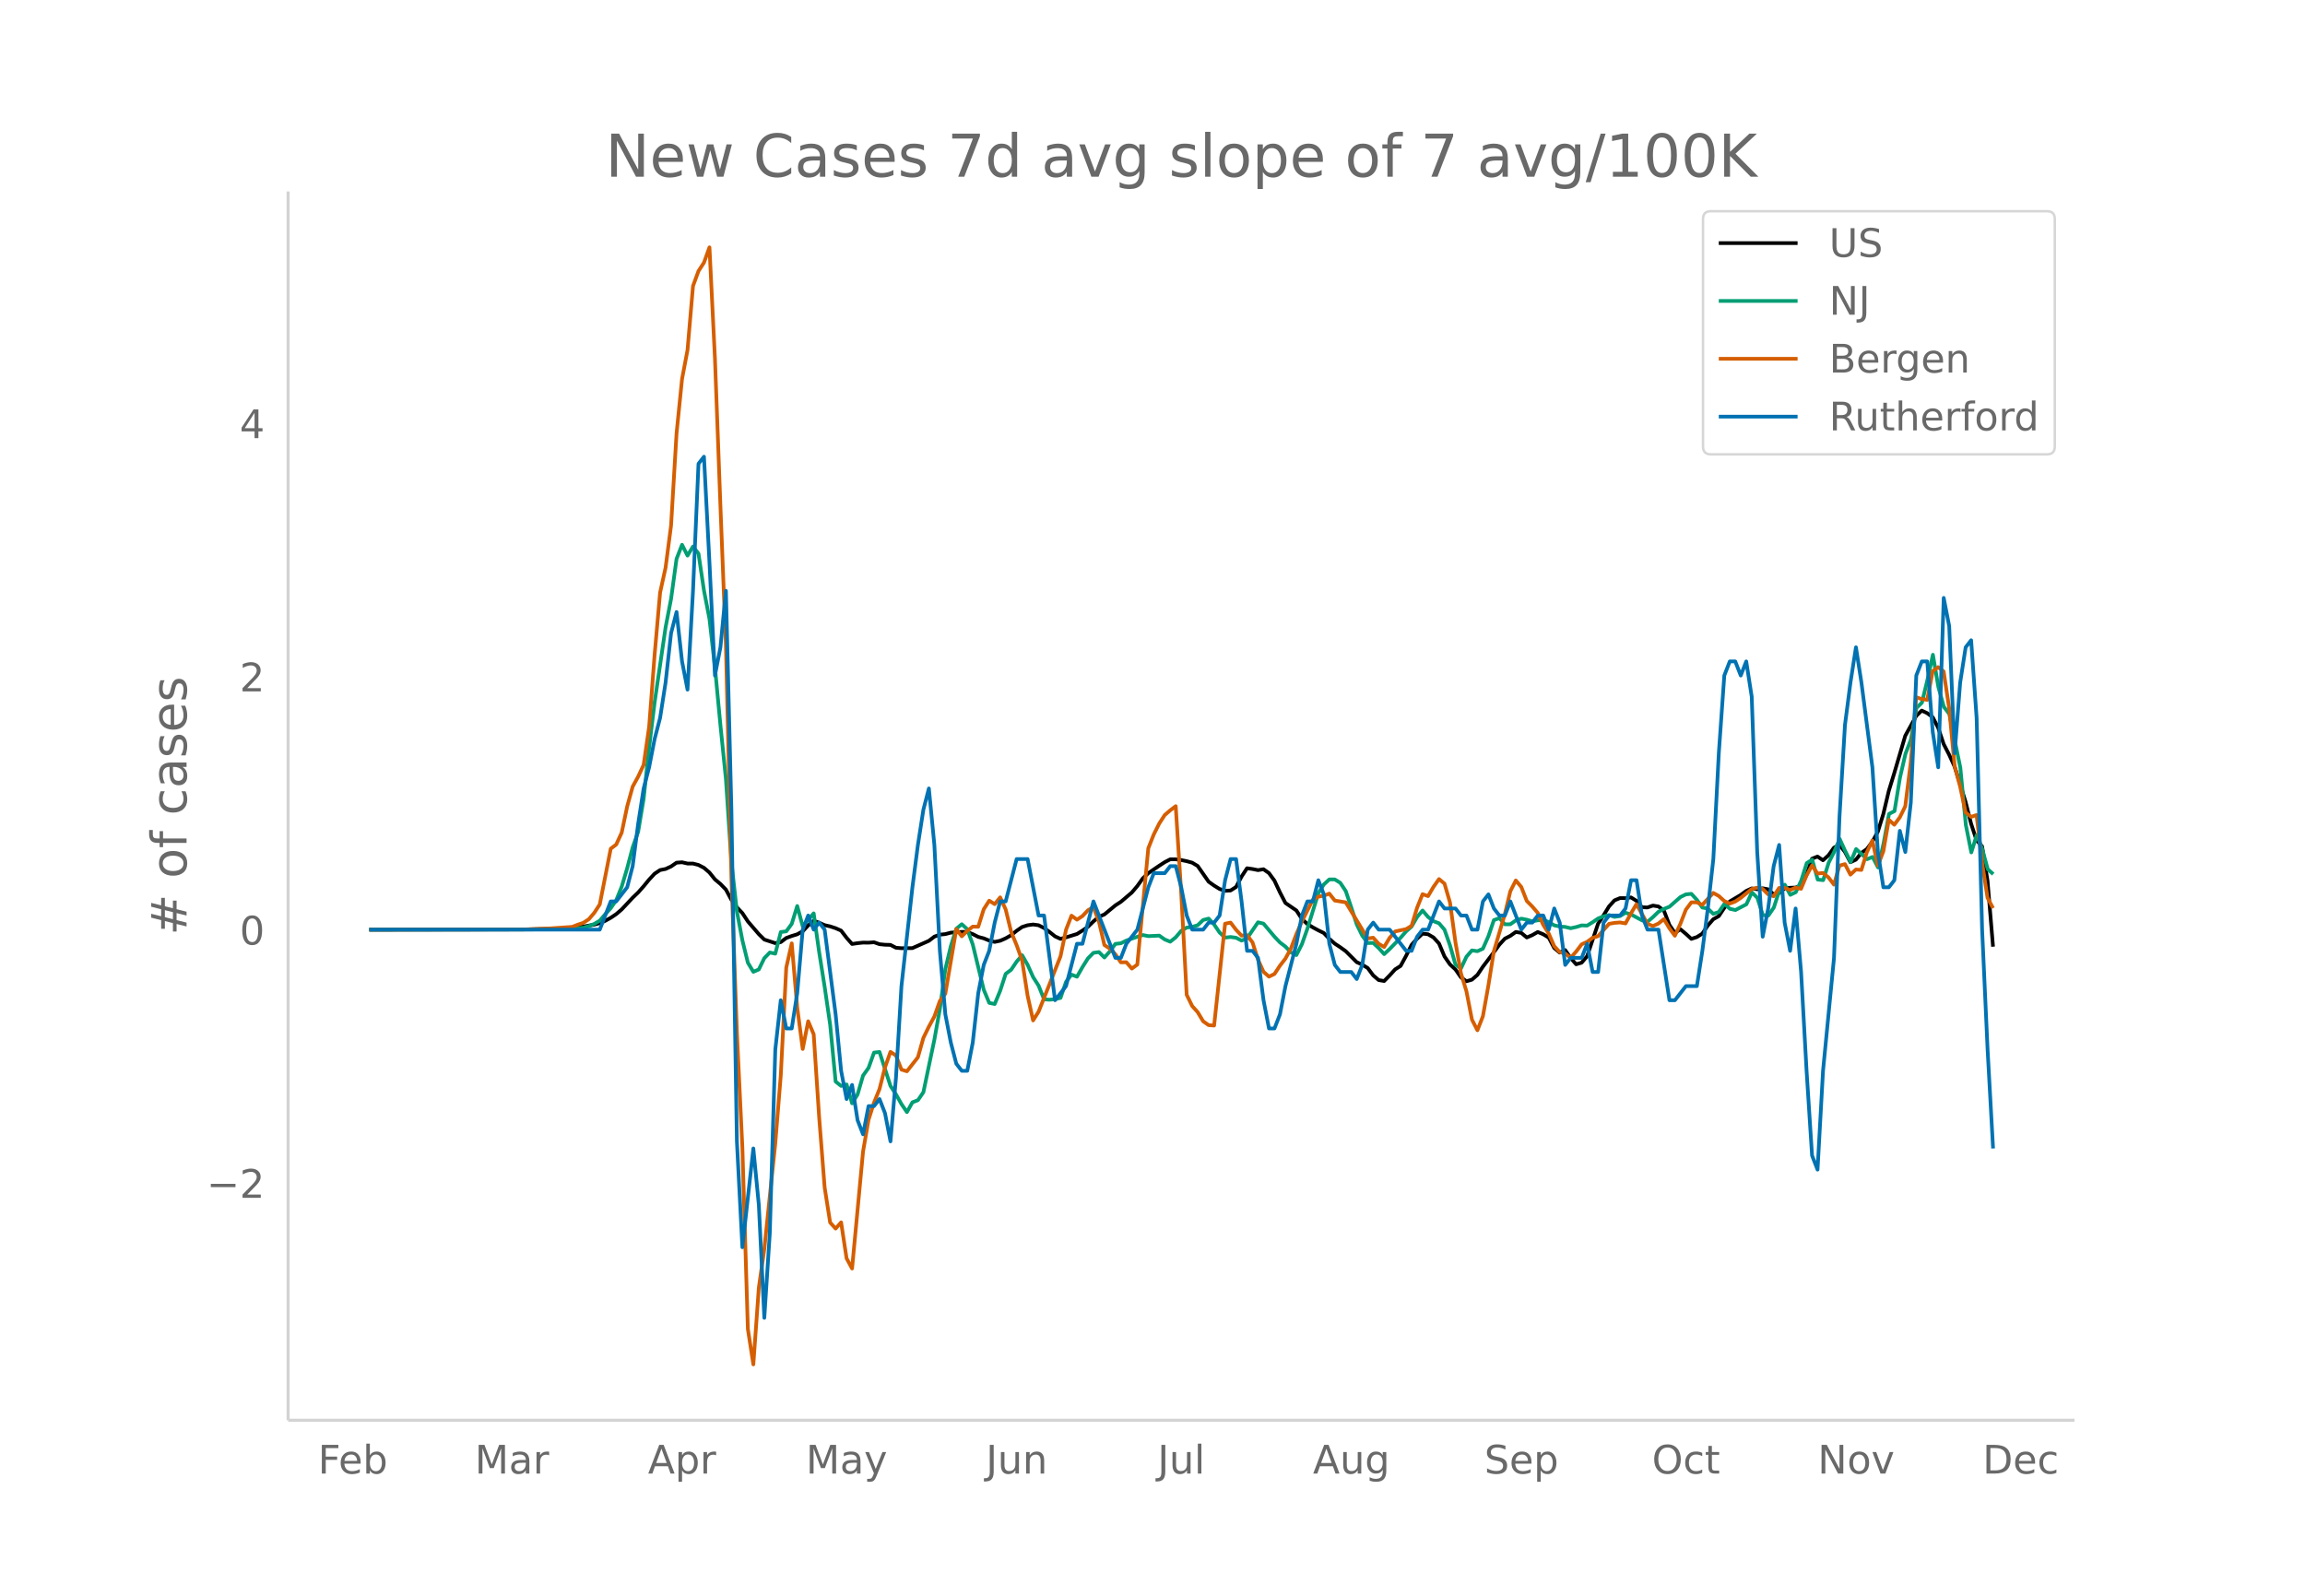 <svg height="864" viewBox="0 0 936 648" width="1248" xmlns="http://www.w3.org/2000/svg" xmlns:xlink="http://www.w3.org/1999/xlink"><defs><style>*{stroke-linecap:butt;stroke-linejoin:round}</style></defs><g id="figure_1"><path d="M0 648h936V0H0z" fill="#fff" id="patch_1"/><g id="axes_1"><path d="M117 576.72h725.4V77.76H117z" fill="none" id="patch_2"/><path clip-path="url(#p3c94e76e5c)" d="M149.973 377.496l64.608-.103 11.14-.246 4.456-.22 6.683-.677 4.456-.786 2.228-.625 2.228-.927 2.228-1.224 2.228-1.491 2.228-1.913 4.455-4.746 2.228-2.138 2.228-2.514 2.228-2.72 2.228-2.385 2.228-1.48 2.228-.443 2.228-1.021 2.227-1.536 2.228-.158 2.228.512 2.228.003 2.228.577 2.228 1.153 2.228 1.921 2.228 2.772 2.227 1.868 2.228 2.28 2.228 4.169 2.228 3.015 2.228 2.362 2.228 3.373 4.456 5.182 2.228 2.19 4.455 1.466 2.228-.424 2.228-1.679 2.228-.812 2.228-.678 2.228-1.234 2.228-2.38 2.228-1.854 2.227.754 2.228.994 2.228.506 2.228.727 2.228.986 2.228 2.912 2.228 2.515 2.228-.337 2.228-.224 2.227.03 2.228-.168 2.228.786 2.228.222 2.228.06 2.228 1.157 2.228.192 4.456-.045 6.683-2.954 2.228-1.705 2.228-.802 2.228-.227 2.228-.59 4.456-.3 2.227.028 2.228.866 2.228 1.132 2.228.59 2.228.894 2.228.552 2.228-.474 2.228-.978 2.228-1.273 2.227-1.794 2.228-1.545 2.228-.703 2.228-.3 2.228.302 2.228 1.128 2.228 1.61 2.228 1.78 2.227 1.017 2.228-.607 4.456-1.38 2.228-1.382 2.228-1.542 2.228-2.186 2.228-1.874 2.228-.95 4.455-3.679 2.228-1.442 4.456-3.788 2.228-2.626 2.228-3.117 2.228-2.099 4.455-3.037 2.228-1.443 2.228-1.15 2.228-.003 2.228.3 2.228.46 2.228.608 2.228 1.333 4.455 6.393 2.228 1.581 2.228 1.38 2.228.727 2.228-.121 2.228-1.423 2.228-4.211 2.228-3.399 2.228.316 2.227.45 2.228-.366 2.228 1.57 2.228 3.06 2.228 4.77 2.228 4.296 4.456 3.056 2.228 3.431 2.227 2.063 2.228 1.356 2.228 1.215 2.228 1.084 2.228 2.343 2.228 1.97 2.228 1.466 2.228 1.605 4.455 4.453 2.228 1.003 2.228 1.375 2.228 2.983 2.228 1.91 2.228.383 2.228-2.272 2.228-2.449 2.227-1.413 2.228-4.107 2.228-4.433 2.228-2.52 2.228-2.052 2.228.253 2.228 1.31 2.228 2.443 2.228 5.274 2.227 3.222 2.228 2.057 2.228 3.192 2.228 1.595 2.228-.64 2.228-1.95 2.228-3.324 4.456-5.876 2.227-3.063 2.228-2.444 2.228-1.142 2.228-1.586 2.228.386 2.228 1.861 2.228-.953 2.228-1.277 2.228.926 2.227 1.355 2.228 4.201 2.228 1.88 2.228-1.015 2.228 3.233 2.228 2.535 2.228-.655 2.228-2.615 4.455-13.22 2.228-3.403 2.228-3.627 2.228-2.447 2.228-.914 2.228.025 2.228-.295 2.228 1.379 2.228 2.615 2.227.089 2.228-.772 2.228.36 2.228 1.675 2.228 5.815 2.228 3.26 2.228-1.506 2.228 1.865 2.227 2.051 2.228-.727 2.228-1.382 2.228-3.3 2.228-2.56 2.228-1.257 2.228-3.329 2.228-2.625 4.455-2.641 2.228-1.633 2.228-1.036 2.228.341 2.228-.397 2.228.426 2.228 2.051 2.228-.53 2.228-1.895 2.227-.254 2.228-.092 2.228-.624 2.228-4.584 2.228-6.495 2.228-.887 2.228 1.514 2.228-2.004 2.228-3.1 2.227-1.16 2.228 2.851 2.228 4.206 2.228-1.032 2.228-2.741 2.228-1.567 2.228-2.972 2.228-4.067 2.228-7.185 2.227-9.4 2.228-7.247 4.456-15.135 4.456-8.068 2.228-2.163 2.228 1.052 2.228 1.635 2.227 4.305 2.228 6.602 2.228 4.325 2.228 4.857 4.456 14.34 2.228 8.804 2.228 6.806 2.227 2.366 2.228 14.087 2.228 26.7h0" fill="none" stroke="#000" stroke-linecap="round" stroke-width="1.5" id="line2d_1"/><path clip-path="url(#p3c94e76e5c)" d="M149.973 377.496l73.52-.1 6.684-.207 6.683-.449 2.228-.673 2.228-.892 2.228-1.317 2.228-2.635L248 368.79l2.228-3.237 2.228-5.51 2.227-7.49 2.228-8.459 2.228-6.337 2.228-13.385 2.228-20.809 2.228-18.298 4.456-30.52 2.228-11.559 2.227-16.255 2.228-5.712 2.228 4.39 2.228-3.68 2.228 2.882 2.228 15.008 2.228 11.506 2.228 19.687 2.227 23.485 2.228 21.89 2.228 33.644 2.228 20.064 2.228 11.737 2.228 9.084 2.228 3.715 2.228-.974 2.228-4.578 2.227-2.298 2.228.473 2.228-8.777 2.228-.29 2.228-3.036 2.228-7.247 2.228 8.222 4.456-5.245 2.227 15.794 2.228 14.058 2.228 15.333 2.228 23.125 2.228 1.766 2.228-.591 2.228 7.655 2.228-3.591 2.228-7.673 2.227-3.119 2.228-6.213 2.228-.254 4.456 13.786 2.228 3.42 2.228 3.951 2.228 3.255 2.228-3.976 2.227-.844 2.228-3.249 4.456-21.317 2.228-12.439 2.228-16.249 2.228-9.327 2.228-7.052 2.228-1.843 2.227 2.038 2.228 6.214 4.456 18.346 2.228 5.35 2.228.468 2.228-5.4 2.228-6.85 2.228-1.678 2.227-3.302 2.228-2.587 2.228 3.886 2.228 4.986 2.228 3.49 2.228 5.547 2.228.165 2.228-.248 2.227-.502 2.228-6.503 2.228-2.942 2.228.85 2.228-3.91 2.228-3.543 2.228-2.25 2.228-.308 2.228 2.21 2.227-2.511 2.228-3.024 2.228-.237 2.228-1.116 4.456-1.536 2.228-.708 2.228.449 4.455-.207 2.228 1.565 2.228.91 2.228-1.784 2.228-2.634 2.228-1.318 2.228-.295 2.228-.65 2.228-2.132 2.227-.579 2.228 2.404 2.228 3.272 2.228 2.05 2.228-.248 2.228.307 2.228 1.146 2.228-.886 4.455-6.539 2.228.538 4.456 5.292 2.228 2.357 2.228 1.683 2.228 2.375 2.228 1.057 2.228-4.389 2.227-6.284 4.456-14.43 2.228-3.562 2.228-2.043 2.228.006 2.228 1.376 2.228 3.367 2.227 6.58 2.228 6.934 2.228 4.554 2.228 3.03 2.228-.071 2.228 2.09 2.228 2.476 2.228-2.068 4.455-4.607 2.228-2.569 2.228-1.961 2.228-3.851 2.228-2.664 2.228 2.617 2.228 1.736 2.228.833 2.228 2.605 2.227 6.367 2.228 7.844 2.228 1.53 2.228-4.767 2.228-2.57 2.228.338 2.228-1.028 2.228-5.039 2.228-6.562 2.227-.809 2.228 2.499 2.228.005 2.228-1.583 2.228-.714 2.228.425 2.228.668 2.228-.408 2.228-.195 2.227.91 2.228 1.31 2.228.491 2.228.16 2.228.537 2.228-.484 2.228-.674 2.228.09 2.228-1.365 2.227-1.53 2.228-.863 2.228-.513 2.228.732 2.228-.343 2.228-1.334 2.228.667 4.456 2.416 2.227.602 2.228-1.92 2.228-2.161 2.228-1.17 2.228-.88 4.456-3.916 2.228-1.099 2.227-.23 2.228 2.416 2.228 3.142 2.228.426 2.228 2.155 2.228-.744L700.26 367l2.228 2.05 2.228.49 4.455-2.333 2.228-4.844 2.228 2.227 2.228 7.035 2.228.16 2.228-3.26 2.228-6.876 2.228-2.398 2.227 4.117 2.228-1.064 2.228-4.772 2.228-7.058 2.228-1.389 2.228 8.087 2.228.236 2.228-7.106 2.228-4.377 2.227-5.274 2.228 4.873 2.228 4.495 2.228-5.245 4.456 4.122 2.228-.91 2.228 4.265 2.228-9.68 2.227-12.056 2.228-1.146 2.228-13.62 2.228-9.658 2.228-5.812 2.228-12.805 2.228-2.144 2.228-9.256 2.228-10.195 2.227 13.166 2.228 8.003 2.228 2.912 4.456 21.778 2.228 23.213 2.228 11.187 2.228-7.094 2.227 5.783 2.228 8.145 2.228 1.996h0" fill="none" stroke="#009e73" stroke-linecap="round" stroke-width="1.5" id="line2d_2"/><path clip-path="url(#p3c94e76e5c)" d="M149.973 377.496l62.38-.056 6.684-.281 4.456-.17 8.912-.618 2.227-.9 2.228-.732 2.228-1.464 2.228-2.588 2.228-3.433L248 344.63l2.228-1.688 2.228-4.84 2.227-10.637 2.228-8.048 2.228-4.052 2.228-4.783 2.228-15.42 2.228-29.265 2.228-25.269 2.228-10.13 2.228-17.108 2.227-37.369 2.228-22.117 2.228-11.762 2.228-26 2.228-6.078 2.228-3.433 2.228-6.191 2.228 45.135 2.227 59.936 2.228 56.503 2.228 94.04 2.228 63.144 2.228 46.71 2.228 73.725 2.228 14.407 2.228-31.122 2.228-15.701 4.455-42.884 2.228-27.576 2.228-43.84 2.228-9.85 2.228 26.057 2.228 16.827 2.228-11.255 2.228 5.29 2.227 33.767 2.228 28.476 2.228 14.182 2.228 2.477 2.228-2.533 2.228 14.632 2.228 4.109 4.456-47.499 2.227-12.888 2.228-6.978 2.228-5.515 2.228-8.78 2.228-6.303 2.228 1.464 2.228 5.74 2.228.675 4.455-5.684 2.228-7.879 2.228-4.558 2.228-4.109 2.228-6.303 2.228-2.982 4.456-26.226 2.228 2.927 2.227-2.195 2.228-1.745 2.228.056 2.228-7.09 2.228-3.49 2.228 1.407 2.228-2.758 2.228 4.897 2.228 9.117 2.227 5.402 2.228 6.247 2.228 14.295 2.228 10.017 2.228-3.545 4.456-11.2 4.455-11.311 2.228-10.75 2.228-5.74 2.228 1.632 2.228-1.463 2.228-2.364 2.228-1.238 2.228 5.853 2.228 9.511 2.227 1.463 2.228 2.308 2.228 3.264 2.228-.057 2.228 2.59 2.228-1.633 4.456-47.217 2.228-5.628 2.227-4.446 2.228-3.433 2.228-1.913 2.228-1.688 2.228 35.173 2.228 41.42 2.228 4.56 2.228 2.476 2.228 3.714 2.227 1.576 2.228.168 4.456-41.364 2.228-.45 2.228 2.926 2.228 2.364 2.228-.169 2.228 2.927 2.227 6.978 2.228 4.953 2.228 1.97 2.228-1.07 2.228-3.377 2.228-2.87 2.228-4.108 2.228-5.853 2.228-5.121 4.455-8.836 2.228-1.238 2.228-.394 2.228-.844 2.228 2.814 4.456.731 8.911 14.689 2.228-.338 2.228 2.477 2.228 1.294 2.228-3.714 2.228-2.59 4.455-.956 2.228-1.35 2.228-7.317 2.228-5.515 2.228.788 2.228-3.77 2.228-3.152 2.228 1.857 2.227 7.654 2.228 16.208 2.228 12.55 2.228 7.316 2.228 11.48 2.228 4.334 2.228-5.684 2.228-12.494 2.228-13.9 4.455-15.083 2.228-9.286 2.228-4.39 2.228 2.646 2.228 5.684 2.228 2.25 2.228 2.59 2.228 4.84 2.227 3.545 2.228 5.121 2.228 2.42 2.228.563 2.228 1.745 2.228-2.533 2.228-2.926 2.228-1.013 2.228-1.632 2.227-.676 4.456-5.008 2.228-.394 2.228-.17 2.228.395 2.228-4.109 2.228-3.714 4.455 7.992 2.228.9 2.228-1.013 2.228-1.8 2.228 3.713 2.228 3.04 2.228-4.84 2.228-5.74 2.227-2.984h2.228l2.228 1.013 4.456-4.84 2.228 1.239 2.228 2.026 2.228 1.069 2.228-.844 2.227-1.463 4.456-3.602 2.228-.563 2.228.506 2.228 2.195 2.228.788 2.228-3.376h2.228l2.227.844 2.228-.957 2.228.45 2.228-5.402 2.228-4.052 2.228 3.264 2.228-.225 2.228 1.8 2.228 2.927 2.227-7.71 2.228-.62 2.228 4.278 2.228-2.082 2.228.168 2.228-7.203 2.228-4.728 2.228 10.13 2.228-5.74 2.227-12.831 2.228 2.026 2.228-2.983 2.228-4.502 2.228-17.84 2.228-26.45 2.228.73 2.228.338 2.228-11.65 2.227-1.631 2.228 1.744 2.228 14.858 2.228 23.58 2.228 8.273 2.228 10.524 2.228 1.801 2.228-.732 2.227 19.191 2.228 14.407 2.228 4.221h0" fill="none" stroke="#d55e00" stroke-linecap="round" stroke-width="1.5" id="line2d_3"/><path clip-path="url(#p3c94e76e5c)" d="M149.973 377.496h93.571L248 366.031h2.228l4.455-5.733 2.228-8.599 2.228-17.198 2.228-14.331 2.228-8.6 2.228-11.465 2.228-8.599 2.228-14.331 2.228-20.065 2.227-8.599 2.228 20.065 2.228 11.465 2.228-40.129 2.228-51.593 2.228-2.867 2.228 42.995 2.228 45.861 2.227-11.465 2.228-22.93 2.228 88.856 2.228 134.717 2.228 42.995 4.456-40.129 2.228 22.93 2.228 45.862 2.227-34.396 2.228-74.524 2.228-20.065 2.228 11.466h2.228l2.228-14.332 2.228-25.797 2.228-5.732 2.228 5.732 2.227-2.866 2.228 2.866 4.456 34.396 2.228 22.93 2.228 11.466 2.228-5.733 2.228 14.332 2.228 5.733 2.227-11.466h2.228l2.228-2.866 2.228 5.733 2.228 11.465 2.228-25.797 2.228-37.262 4.456-40.129 2.227-17.198 2.228-14.331 2.228-8.6 2.228 22.931 2.228 42.995 2.228 25.797 2.228 11.465 2.228 8.6 2.228 2.866h2.227l2.228-11.466 2.228-20.064 2.228-11.465 2.228-5.733 2.228-11.465 2.228-8.6h2.228l4.455-17.197h4.456l4.456 22.93h2.228l4.456 34.396 4.455-5.732 4.456-17.198h2.228l4.456-17.198 8.911 22.93h2.228l2.228-5.732 4.456-5.733 4.456-17.198 2.228-5.732h4.455l2.228-2.867h2.228l2.228 8.6 2.228 11.465 2.228 5.732h4.456l2.227-2.866h2.228l2.228-2.866 2.228-14.332 2.228-8.6h2.228l2.228 17.199 2.228 20.064h2.228l2.227 2.866 2.228 17.198 2.228 11.466h2.228l2.228-5.733 2.228-11.465 4.456-17.198 2.228-11.465 2.227-5.733h2.228l2.228-8.6 2.228 5.734 2.228 20.064 2.228 8.599 2.228 2.866h4.455l2.228 2.866 2.228-5.732 2.228-14.332 2.228-2.866 2.228 2.866h4.456l6.683 8.6h2.228l2.228-5.733 2.228-2.867h2.228l4.456-11.465 2.228 2.866h4.455l2.228 2.867h2.228l2.228 5.732h2.228l2.228-11.465 2.228-2.866 2.228 5.732 2.227 2.867h2.228l2.228-5.733 4.456 11.465 2.228-2.866h2.228l2.228-2.866h2.228l2.227 5.732 2.228-8.599 2.228 5.733 2.228 17.198 2.228-2.867h4.456l2.228-5.732 2.228 11.465h2.227l2.228-20.064 2.228-2.866h4.456l2.228-2.867 2.228-11.465h2.228l2.228 14.332 2.227 5.732h4.456l4.456 28.663h2.228l4.456-5.732h4.455l2.228-14.332 2.228-17.198 2.228-20.064 2.228-42.995 2.228-31.53 2.228-5.732h2.228l2.227 5.732 2.228-5.732 2.228 14.331 2.228 63.06 2.228 34.396 2.228-11.466 2.228-17.198 2.228-8.599 2.228 31.53 2.227 11.465 2.228-17.198 2.228 25.797 2.228 40.129 2.228 34.396 2.228 5.732 2.228-40.128 4.456-45.862 2.227-57.326 2.228-37.262 2.228-17.198 2.228-14.332 2.228 14.332 4.456 34.396 2.228 34.396 2.228 14.331h2.227l2.228-2.866 2.228-20.064 2.228 8.599 2.228-20.065 2.228-51.594 2.228-5.732h2.228l2.228 28.663 2.227 14.332 2.228-68.792 2.228 11.465 2.228 51.594 2.228-28.663 2.228-14.332 2.228-2.866 2.228 31.53 2.227 85.99 2.228 48.727 2.228 40.128h0" fill="none" stroke="#0072b2" stroke-linecap="round" stroke-width="1.5" id="line2d_4"/><path d="M117 576.72V77.76" fill="none" stroke="#d3d3d3" stroke-linecap="square" stroke-width="1.25" id="patch_3"/><path d="M117 576.72h725.4" fill="none" stroke="#d3d3d3" stroke-linecap="square" stroke-width="1.25" id="patch_4"/><g id="matplotlib.axis_1"><g id="xtick_1"><g transform="matrix(.16 0 0 -.16 129.127 598.378)" fill="#696969" id="text_1"><defs><path d="M9.813 72.906h41.89v-8.312H19.672V43.109h28.906v-8.297H19.672V0h-9.86z" id="DejaVuSans-70"/><path d="M56.203 29.594v-4.39H14.891q.593-9.282 5.593-14.142 5-4.859 13.938-4.859 5.172 0 10.031 1.266 4.86 1.265 9.656 3.812v-8.5Q49.266.734 44.187-.344 39.11-1.422 33.892-1.422q-13.094 0-20.735 7.61-7.64 7.625-7.64 20.625 0 13.421 7.25 21.296Q20.016 56 32.328 56q11.031 0 17.453-7.11 6.422-7.093 6.422-19.296zm-8.984 2.64q-.094 7.36-4.125 11.75-4.032 4.407-10.672 4.407-7.516 0-12.031-4.25-4.516-4.25-5.203-11.97z" id="DejaVuSans-101"/><path d="M48.688 27.297q0 9.906-4.079 15.547-4.078 5.64-11.203 5.64-7.14 0-11.218-5.64-4.079-5.64-4.079-15.547 0-9.906 4.078-15.547 4.079-5.64 11.22-5.64 7.124 0 11.202 5.64t4.078 15.547zM18.108 46.39q2.844 4.875 7.157 7.234Q29.594 56 35.594 56q9.968 0 16.187-7.906 6.235-7.907 6.235-20.797T51.78 6.484q-6.218-7.906-16.187-7.906-6 0-10.328 2.375-4.313 2.375-7.157 7.25V0H9.08v75.984h9.03z" id="DejaVuSans-98"/></defs><use xlink:href="#DejaVuSans-70"/><use x="52.02" xlink:href="#DejaVuSans-101"/><use x="113.543" xlink:href="#DejaVuSans-98"/></g></g><g id="xtick_2"><g transform="matrix(.16 0 0 -.16 192.804 598.378)" fill="#696969" id="text_2"><defs><path d="M9.813 72.906h14.703l18.593-49.61 18.703 49.61h14.704V0H66.89v64.016l-18.797-50h-9.907l-18.796 50V0H9.813z" id="DejaVuSans-77"/><path d="M34.281 27.484q-10.89 0-15.093-2.484-4.204-2.484-4.204-8.5 0-4.781 3.157-7.594 3.156-2.797 8.562-2.797 7.485 0 12 5.297 4.516 5.297 4.516 14.078v2zm17.922 3.72V0H43.22v8.297Q40.14 3.328 35.547.953q-4.594-2.375-11.234-2.375-8.391 0-13.36 4.719Q6 8.016 6 15.922q0 9.219 6.172 13.906 6.187 4.688 18.437 4.688h12.61v.89q0 6.203-4.078 9.594-4.078 3.39-11.453 3.39-4.688 0-9.141-1.124-4.438-1.125-8.531-3.375v8.312q4.921 1.906 9.562 2.844 4.64.953 9.031.953 11.875 0 17.735-6.156 5.86-6.14 5.86-18.64z" id="DejaVuSans-97"/><path d="M41.11 46.297q-1.516.875-3.297 1.281Q36.03 48 33.89 48q-7.625 0-11.703-4.953-4.079-4.953-4.079-14.234V0H9.08v54.688h9.03v-8.5q2.844 4.984 7.375 7.39Q30.031 56 36.531 56q.922 0 2.047-.125 1.125-.11 2.484-.36z" id="DejaVuSans-114"/></defs><use xlink:href="#DejaVuSans-77"/><use x="86.279" xlink:href="#DejaVuSans-97"/><use x="147.559" xlink:href="#DejaVuSans-114"/></g></g><g id="xtick_3"><g transform="matrix(.16 0 0 -.16 263.122 598.378)" fill="#696969" id="text_3"><defs><path d="M34.188 63.188L20.797 26.906h26.812zm-5.579 9.718h11.188L67.578 0h-10.25l-6.64 18.703h-32.86L11.188 0H.78z" id="DejaVuSans-65"/><path d="M18.11 8.203v-29H9.077v75.484h9.031v-8.296q2.844 4.875 7.157 7.234Q29.594 56 35.594 56q9.968 0 16.187-7.906 6.235-7.907 6.235-20.797T51.78 6.484q-6.218-7.906-16.187-7.906-6 0-10.328 2.375-4.313 2.375-7.157 7.25zm30.578 19.094q0 9.906-4.079 15.547-4.078 5.64-11.203 5.64-7.14 0-11.218-5.64-4.079-5.64-4.079-15.547 0-9.906 4.078-15.547 4.079-5.64 11.22-5.64 7.124 0 11.202 5.64t4.078 15.547z" id="DejaVuSans-112"/></defs><use xlink:href="#DejaVuSans-65"/><use x="68.408" xlink:href="#DejaVuSans-112"/><use x="131.885" xlink:href="#DejaVuSans-114"/></g></g><g id="xtick_4"><g transform="matrix(.16 0 0 -.16 327.259 598.378)" fill="#696969" id="text_4"><defs><path d="M32.172-5.078q-3.797-9.766-7.422-12.735-3.61-2.984-9.656-2.984H7.906v7.516h5.282q3.703 0 5.75 1.765Q21-9.766 23.483-3.219l1.61 4.094-22.11 53.813H12.5l17.094-42.766 17.093 42.766h9.516z" id="DejaVuSans-121"/></defs><use xlink:href="#DejaVuSans-77"/><use x="86.279" xlink:href="#DejaVuSans-97"/><use x="147.559" xlink:href="#DejaVuSans-121"/></g></g><g id="xtick_5"><g transform="matrix(.16 0 0 -.16 400.363 598.378)" fill="#696969" id="text_5"><defs><path d="M9.813 72.906h9.859V5.078q0-13.187-5-19.14-5-5.954-16.094-5.954h-3.75v8.297h3.078q6.531 0 9.219 3.672Q9.813-4.39 9.813 5.078z" id="DejaVuSans-74"/><path d="M8.5 21.578v33.11h8.984V21.922q0-7.766 3.016-11.656 3.031-3.875 9.094-3.875 7.265 0 11.484 4.64 4.234 4.64 4.234 12.656v31h8.985V0h-8.984v8.406Q42.047 3.422 37.718 1q-4.313-2.422-10.032-2.422-9.421 0-14.312 5.86Q8.5 10.296 8.5 21.578zM31.11 56z" id="DejaVuSans-117"/><path d="M54.89 33.016V0h-8.984v32.719q0 7.765-3.031 11.61-3.031 3.858-9.078 3.858-7.281 0-11.484-4.64-4.204-4.625-4.204-12.64V0H9.08v54.688h9.03v-8.5q3.235 4.937 7.594 7.374Q30.078 56 35.797 56q9.422 0 14.25-5.828 4.844-5.828 4.844-17.156z" id="DejaVuSans-110"/></defs><use xlink:href="#DejaVuSans-74"/><use x="29.492" xlink:href="#DejaVuSans-117"/><use x="92.871" xlink:href="#DejaVuSans-110"/></g></g><g id="xtick_6"><g transform="matrix(.16 0 0 -.16 470.048 598.378)" fill="#696969" id="text_6"><defs><path d="M9.422 75.984h8.984V0H9.422z" id="DejaVuSans-108"/></defs><use xlink:href="#DejaVuSans-74"/><use x="29.492" xlink:href="#DejaVuSans-117"/><use x="92.871" xlink:href="#DejaVuSans-108"/></g></g><g id="xtick_7"><g transform="matrix(.16 0 0 -.16 533.143 598.378)" fill="#696969" id="text_7"><defs><path d="M45.406 27.984q0 9.766-4.031 15.125-4.016 5.375-11.297 5.375-7.219 0-11.25-5.375-4.031-5.359-4.031-15.125 0-9.718 4.031-15.093t11.25-5.375q7.281 0 11.297 5.375 4.031 5.375 4.031 15.093zm8.985-21.203q0-13.953-6.203-20.765Q42-20.797 29.203-20.797q-4.734 0-8.937.703-4.203.703-8.157 2.172v8.735q3.954-2.141 7.813-3.157 3.86-1.031 7.86-1.031 8.843 0 13.234 4.61 4.39 4.609 4.39 13.937v4.453q-2.781-4.844-7.125-7.234Q33.938 0 27.875 0 17.828 0 11.672 7.656q-6.156 7.672-6.156 20.328 0 12.688 6.156 20.344Q17.828 56 27.875 56q6.063 0 10.406-2.39 4.344-2.391 7.125-7.22v8.297h8.985z" id="DejaVuSans-103"/></defs><use xlink:href="#DejaVuSans-65"/><use x="68.408" xlink:href="#DejaVuSans-117"/><use x="131.787" xlink:href="#DejaVuSans-103"/></g></g><g id="xtick_8"><g transform="matrix(.16 0 0 -.16 602.749 598.378)" fill="#696969" id="text_8"><defs><path d="M53.516 70.516V60.89q-5.61 2.687-10.594 4-4.984 1.328-9.625 1.328-8.047 0-12.422-3.125t-4.375-8.89q0-4.845 2.906-7.313 2.907-2.453 11.016-3.97l5.953-1.218q11.031-2.11 16.281-7.406 5.25-5.297 5.25-14.172 0-10.61-7.11-16.078-7.093-5.469-20.812-5.469-5.172 0-11.015 1.172Q13.14.922 6.89 3.219v10.156q6-3.36 11.765-5.078 5.766-1.703 11.328-1.703 8.438 0 13.032 3.312 4.593 3.328 4.593 9.485 0 5.359-3.297 8.39-3.296 3.032-10.812 4.547L27.484 33.5q-11.03 2.188-15.968 6.875-4.922 4.688-4.922 13.047 0 9.672 6.812 15.234 6.813 5.563 18.766 5.563 5.14 0 10.453-.938 5.328-.922 10.89-2.765z" id="DejaVuSans-83"/></defs><use xlink:href="#DejaVuSans-83"/><use x="63.477" xlink:href="#DejaVuSans-101"/><use x="125" xlink:href="#DejaVuSans-112"/></g></g><g id="xtick_9"><g transform="matrix(.16 0 0 -.16 670.833 598.378)" fill="#696969" id="text_9"><defs><path d="M39.406 66.219q-10.75 0-17.078-8.016-6.312-8-6.312-21.828 0-13.766 6.312-21.781 6.328-8 17.078-8 10.735 0 17.016 8 6.281 8.015 6.281 21.781 0 13.828-6.281 21.828-6.281 8.016-17.016 8.016zm0 8q15.328 0 24.5-10.281 9.188-10.282 9.188-27.563 0-17.234-9.188-27.516-9.172-10.28-24.5-10.28-15.375 0-24.593 10.25-9.204 10.265-9.204 27.546t9.204 27.563q9.218 10.28 24.593 10.28z" id="DejaVuSans-79"/><path d="M48.781 52.594v-8.407q-3.812 2.11-7.64 3.157-3.828 1.047-7.735 1.047-8.75 0-13.593-5.547-4.829-5.532-4.829-15.547 0-10.016 4.829-15.563 4.843-5.53 13.593-5.53 3.907 0 7.735 1.046 3.828 1.047 7.64 3.156V2.094Q45.016.344 40.984-.531q-4.015-.89-8.562-.89-12.36 0-19.64 7.765-7.266 7.765-7.266 20.953 0 13.375 7.343 21.031Q20.22 56 33.016 56q4.14 0 8.093-.86 3.953-.843 7.672-2.546z" id="DejaVuSans-99"/><path d="M18.313 70.219V54.688h18.5v-6.985h-18.5V18.016q0-6.688 1.828-8.594 1.828-1.906 7.453-1.906h9.218V0h-9.218q-10.407 0-14.36 3.875-3.953 3.89-3.953 14.14v29.688H2.687v6.984h6.594V70.22z" id="DejaVuSans-116"/></defs><use xlink:href="#DejaVuSans-79"/><use x="78.711" xlink:href="#DejaVuSans-99"/><use x="133.691" xlink:href="#DejaVuSans-116"/></g></g><g id="xtick_10"><g transform="matrix(.16 0 0 -.16 738.115 598.378)" fill="#696969" id="text_10"><defs><path d="M9.813 72.906h13.28l32.329-60.984v60.984h9.562V0h-13.28L19.39 60.984V0H9.813z" id="DejaVuSans-78"/><path d="M30.61 48.39q-7.22 0-11.422-5.64-4.204-5.64-4.204-15.453 0-9.813 4.172-15.453 4.188-5.64 11.453-5.64 7.188 0 11.375 5.655 4.203 5.672 4.203 15.438 0 9.719-4.203 15.406-4.187 5.688-11.375 5.688zm0 7.61q11.718 0 18.406-7.625 6.703-7.61 6.703-21.078 0-13.422-6.703-21.078-6.688-7.64-18.407-7.64-11.765 0-18.437 7.64-6.656 7.656-6.656 21.078 0 13.469 6.656 21.078Q18.844 56 30.609 56z" id="DejaVuSans-111"/><path d="M2.984 54.688H12.5L29.594 8.797l17.093 45.89h9.516L35.687 0H23.485z" id="DejaVuSans-118"/></defs><use xlink:href="#DejaVuSans-78"/><use x="74.805" xlink:href="#DejaVuSans-111"/><use x="135.986" xlink:href="#DejaVuSans-118"/></g></g><g id="xtick_11"><g transform="matrix(.16 0 0 -.16 805.085 598.378)" fill="#696969" id="text_11"><defs><path d="M19.672 64.797V8.109h11.922q15.093 0 22.093 6.829 7 6.843 7 21.593 0 14.64-7 21.453-7 6.813-22.093 6.813zm-9.86 8.11h20.266q21.188 0 31.094-8.813 9.922-8.813 9.922-27.563 0-18.86-9.969-27.703Q51.172 0 30.078 0H9.813z" id="DejaVuSans-68"/></defs><use xlink:href="#DejaVuSans-68"/><use x="77.002" xlink:href="#DejaVuSans-101"/><use x="138.525" xlink:href="#DejaVuSans-99"/></g></g></g><g id="matplotlib.axis_2"><g id="ytick_1"><g transform="matrix(.16 0 0 -.16 83.912 486.401)" fill="#696969" id="text_12"><defs><path d="M10.594 35.5h62.593v-8.297H10.594z" id="DejaVuSans-8722"/><path d="M19.188 8.297h34.421V0H7.33v8.297q5.609 5.812 15.296 15.594 9.703 9.797 12.188 12.64 4.734 5.313 6.609 9 1.89 3.688 1.89 7.25 0 5.813-4.078 9.469-4.078 3.672-10.625 3.672-4.64 0-9.797-1.61-5.14-1.609-11-4.89v9.969Q13.767 71.78 18.938 73q5.188 1.219 9.485 1.219 11.328 0 18.062-5.672 6.735-5.656 6.735-15.125 0-4.5-1.688-8.531-1.672-4.016-6.125-9.485-1.218-1.422-7.765-8.187-6.532-6.766-18.453-18.922z" id="DejaVuSans-50"/></defs><use xlink:href="#DejaVuSans-8722"/><use x="83.789" xlink:href="#DejaVuSans-50"/></g></g><g id="ytick_2"><g transform="matrix(.16 0 0 -.16 97.32 383.575)" fill="#696969" id="text_13"><defs><path d="M31.781 66.406q-7.61 0-11.453-7.5Q16.5 51.422 16.5 36.375q0-14.984 3.828-22.484 3.844-7.5 11.453-7.5 7.672 0 11.5 7.5 3.844 7.5 3.844 22.484 0 15.047-3.844 22.531-3.828 7.5-11.5 7.5zm0 7.813q12.266 0 18.735-9.703 6.468-9.688 6.468-28.141 0-18.406-6.468-28.11-6.47-9.687-18.735-9.687-12.25 0-18.718 9.688-6.47 9.703-6.47 28.109 0 18.453 6.47 28.14Q19.53 74.22 31.78 74.22z" id="DejaVuSans-48"/></defs><use xlink:href="#DejaVuSans-48"/></g></g><g id="ytick_3"><use xlink:href="#DejaVuSans-50" transform="matrix(.16 0 0 -.16 97.32 280.749)" fill="#696969" id="text_14"/></g><g id="ytick_4"><g transform="matrix(.16 0 0 -.16 97.32 177.922)" fill="#696969" id="text_15"><defs><path d="M37.797 64.313L12.89 25.39h24.906zm-2.594 8.593H47.61V25.391h10.407v-8.203H47.609V0h-9.812v17.188H4.89v9.515z" id="DejaVuSans-52"/></defs><use xlink:href="#DejaVuSans-52"/></g></g><g transform="matrix(0 -.2 -.2 0 75.753 379.813)" fill="#696969" id="text_16"><defs><path d="M51.125 44H36.922l-4.11-16.313h14.313zm-7.328 27.781l-5.078-20.265h14.265L58.11 71.78h7.813L60.89 51.516h15.234V44h-17.14l-4-16.313h15.53V20.22H53.079L48 0h-7.813l5.032 20.219H30.906L25.875 0h-7.86l5.079 20.219H7.719v7.468h17.187L29 44H13.281v7.516h17.625l4.985 20.265z" id="DejaVuSans-35"/><path d="M37.11 75.984V68.5h-8.594q-4.828 0-6.72-1.953-1.874-1.953-1.874-7.031v-4.828h14.797v-6.985H19.922V0H10.89v47.703H2.297v6.984h8.594V58.5q0 9.125 4.25 13.297 4.25 4.187 13.468 4.187z" id="DejaVuSans-102"/><path d="M44.281 53.078v-8.5q-3.797 1.953-7.906 2.922-4.094.984-8.5.984-6.688 0-10.031-2.047-3.344-2.046-3.344-6.156 0-3.125 2.39-4.906 2.391-1.781 9.626-3.39l3.078-.688q9.562-2.047 13.593-5.781 4.032-3.735 4.032-10.422 0-7.625-6.032-12.078-6.03-4.438-16.578-4.438-4.39 0-9.156.86Q10.688.296 5.422 2v9.281q4.984-2.594 9.812-3.89 4.829-1.282 9.579-1.282 6.343 0 9.75 2.172 3.421 2.172 3.421 6.125 0 3.656-2.468 5.61-2.453 1.953-10.813 3.765l-3.125.735q-8.344 1.75-12.062 5.39-3.704 3.64-3.704 9.985 0 7.718 5.47 11.906Q16.75 56 26.811 56q4.97 0 9.36-.734 4.406-.72 8.11-2.188z" id="DejaVuSans-115"/></defs><use xlink:href="#DejaVuSans-35"/><use x="83.789" xlink:href="#DejaVuSans-32"/><use x="115.576" xlink:href="#DejaVuSans-111"/><use x="176.758" xlink:href="#DejaVuSans-102"/><use x="211.963" xlink:href="#DejaVuSans-32"/><use x="243.75" xlink:href="#DejaVuSans-99"/><use x="298.73" xlink:href="#DejaVuSans-97"/><use x="360.01" xlink:href="#DejaVuSans-115"/><use x="412.109" xlink:href="#DejaVuSans-101"/><use x="473.633" xlink:href="#DejaVuSans-115"/></g></g><g transform="matrix(.24 0 0 -.24 245.86 71.76)" fill="#696969" id="text_17"><defs><path d="M4.203 54.688h8.985l11.234-42.672 11.172 42.672h10.593l11.235-42.672 11.187 42.672h8.985L63.28 0H52.688L40.922 44.828 29.109 0H18.5z" id="DejaVuSans-119"/><path d="M64.406 67.281v-10.39q-4.984 4.64-10.625 6.922-5.64 2.296-11.984 2.296-12.5 0-19.14-7.64-6.641-7.64-6.641-22.094 0-14.406 6.64-22.047 6.64-7.64 19.14-7.64 6.345 0 11.985 2.296 5.64 2.297 10.625 6.938V5.609Q59.234 2.094 53.437.33q-5.78-1.75-12.218-1.75-16.563 0-26.094 10.124-9.516 10.14-9.516 27.672 0 17.578 9.516 27.703 9.531 10.14 26.094 10.14 6.531 0 12.312-1.734 5.797-1.734 10.875-5.203z" id="DejaVuSans-67"/><path d="M8.203 72.906h46.875v-4.203L28.61 0H18.312L43.22 64.594H8.203z" id="DejaVuSans-55"/><path d="M45.406 46.39v29.594h8.985V0h-8.985v8.203Q42.578 3.328 38.25.953q-4.313-2.375-10.375-2.375-9.906 0-16.14 7.906-6.22 7.922-6.22 20.813 0 12.89 6.22 20.797Q17.968 56 27.874 56q6.063 0 10.375-2.375 4.328-2.36 7.156-7.234zm-30.61-19.093q0-9.906 4.079-15.547 4.078-5.64 11.203-5.64 7.125 0 11.219 5.64 4.11 5.64 4.11 15.547 0 9.906-4.11 15.547-4.094 5.64-11.219 5.64-7.125 0-11.203-5.64-4.078-5.64-4.078-15.547z" id="DejaVuSans-100"/><path d="M25.39 72.906h8.297L8.297-9.28H0z" id="DejaVuSans-47"/><path d="M12.406 8.297h16.11v55.625l-17.532-3.516v8.985l17.438 3.515h9.86V8.296H54.39V0H12.406z" id="DejaVuSans-49"/><path d="M9.813 72.906h9.859V42.094L52.39 72.906h12.703L28.906 38.922 67.672 0H54.688L19.672 35.11V0h-9.86z" id="DejaVuSans-75"/></defs><use xlink:href="#DejaVuSans-78"/><use x="74.805" xlink:href="#DejaVuSans-101"/><use x="136.328" xlink:href="#DejaVuSans-119"/><use x="218.115" xlink:href="#DejaVuSans-32"/><use x="249.902" xlink:href="#DejaVuSans-67"/><use x="319.727" xlink:href="#DejaVuSans-97"/><use x="381.006" xlink:href="#DejaVuSans-115"/><use x="433.105" xlink:href="#DejaVuSans-101"/><use x="494.629" xlink:href="#DejaVuSans-115"/><use x="546.729" xlink:href="#DejaVuSans-32"/><use x="578.516" xlink:href="#DejaVuSans-55"/><use x="642.139" xlink:href="#DejaVuSans-100"/><use x="705.615" xlink:href="#DejaVuSans-32"/><use x="737.402" xlink:href="#DejaVuSans-97"/><use x="798.682" xlink:href="#DejaVuSans-118"/><use x="857.861" xlink:href="#DejaVuSans-103"/><use x="921.338" xlink:href="#DejaVuSans-32"/><use x="953.125" xlink:href="#DejaVuSans-115"/><use x="1005.225" xlink:href="#DejaVuSans-108"/><use x="1033.008" xlink:href="#DejaVuSans-111"/><use x="1094.189" xlink:href="#DejaVuSans-112"/><use x="1157.666" xlink:href="#DejaVuSans-101"/><use x="1219.189" xlink:href="#DejaVuSans-32"/><use x="1250.977" xlink:href="#DejaVuSans-111"/><use x="1312.158" xlink:href="#DejaVuSans-102"/><use x="1347.363" xlink:href="#DejaVuSans-32"/><use x="1379.15" xlink:href="#DejaVuSans-55"/><use x="1442.773" xlink:href="#DejaVuSans-32"/><use x="1474.561" xlink:href="#DejaVuSans-97"/><use x="1535.84" xlink:href="#DejaVuSans-118"/><use x="1595.02" xlink:href="#DejaVuSans-103"/><use x="1658.496" xlink:href="#DejaVuSans-47"/><use x="1692.188" xlink:href="#DejaVuSans-49"/><use x="1755.811" xlink:href="#DejaVuSans-48"/><use x="1819.434" xlink:href="#DejaVuSans-48"/><use x="1883.057" xlink:href="#DejaVuSans-75"/></g><g id="legend_1"><path d="M694.75 184.5H831.2q3.2 0 3.2-3.2V88.96q0-3.2-3.2-3.2H694.75q-3.2 0-3.2 3.2v92.34q0 3.2 3.2 3.2z" fill="none" opacity=".8" stroke="#ccc" id="patch_5"/><path d="M697.95 98.718h32" fill="none" stroke="#000" stroke-linecap="round" stroke-width="1.5" id="line2d_5"/><g transform="matrix(.16 0 0 -.16 742.75 104.317)" fill="#696969" id="text_18"><defs><path d="M8.688 72.906h9.921V28.61q0-11.718 4.235-16.875 4.25-5.14 13.781-5.14 9.469 0 13.719 5.14 4.25 5.157 4.25 16.875v44.297H64.5V27.391q0-14.25-7.063-21.532-7.046-7.28-20.812-7.28-13.828 0-20.89 7.28-7.047 7.282-7.047 21.532z" id="DejaVuSans-85"/></defs><use xlink:href="#DejaVuSans-85"/><use x="73.193" xlink:href="#DejaVuSans-83"/></g><path d="M697.95 122.203h32" fill="none" stroke="#009e73" stroke-linecap="round" stroke-width="1.5" id="line2d_7"/><g transform="matrix(.16 0 0 -.16 742.75 127.802)" fill="#696969" id="text_19"><use xlink:href="#DejaVuSans-78"/><use x="74.805" xlink:href="#DejaVuSans-74"/></g><path d="M697.95 145.688h32" fill="none" stroke="#d55e00" stroke-linecap="round" stroke-width="1.5" id="line2d_9"/><g transform="matrix(.16 0 0 -.16 742.75 151.287)" fill="#696969" id="text_20"><defs><path d="M19.672 34.813V8.108H35.5q7.953 0 11.781 3.297 3.844 3.297 3.844 10.078 0 6.844-3.844 10.078-3.828 3.25-11.781 3.25zm0 29.984V42.828h14.61q7.218 0 10.75 2.703 3.546 2.719 3.546 8.282 0 5.515-3.547 8.25-3.531 2.734-10.75 2.734zm-9.86 8.11h25.204q11.28 0 17.375-4.688Q58.5 63.53 58.5 54.89q0-6.703-3.125-10.657-3.125-3.953-9.188-4.922 7.282-1.562 11.313-6.53 4.031-4.954 4.031-12.376 0-9.765-6.64-15.093Q48.25 0 35.984 0H9.812z" id="DejaVuSans-66"/></defs><use xlink:href="#DejaVuSans-66"/><use x="68.604" xlink:href="#DejaVuSans-101"/><use x="130.127" xlink:href="#DejaVuSans-114"/><use x="169.49" xlink:href="#DejaVuSans-103"/><use x="232.967" xlink:href="#DejaVuSans-101"/><use x="294.49" xlink:href="#DejaVuSans-110"/></g><path d="M697.95 169.173h32" fill="none" stroke="#0072b2" stroke-linecap="round" stroke-width="1.5" id="line2d_11"/><g transform="matrix(.16 0 0 -.16 742.75 174.773)" fill="#696969" id="text_21"><defs><path d="M44.39 34.188q3.172-1.079 6.172-4.594 3-3.516 6.032-9.672L66.609 0H56l-9.313 18.703q-3.624 7.328-7.015 9.719-3.39 2.39-9.25 2.39h-10.75V0h-9.86v72.906h22.266q12.5 0 18.656-5.234 6.157-5.219 6.157-15.766 0-6.89-3.203-11.437-3.204-4.532-9.297-6.282zM19.673 64.797V38.922h12.406q7.125 0 10.766 3.297 3.64 3.297 3.64 9.687 0 6.39-3.64 9.64-3.64 3.25-10.766 3.25z" id="DejaVuSans-82"/><path d="M54.89 33.016V0h-8.984v32.719q0 7.765-3.031 11.61-3.031 3.858-9.078 3.858-7.281 0-11.484-4.64-4.204-4.625-4.204-12.64V0H9.08v75.984h9.03V46.188q3.235 4.937 7.594 7.374Q30.078 56 35.797 56q9.422 0 14.25-5.828 4.844-5.828 4.844-17.156z" id="DejaVuSans-104"/></defs><use xlink:href="#DejaVuSans-82"/><use x="64.982" xlink:href="#DejaVuSans-117"/><use x="128.361" xlink:href="#DejaVuSans-116"/><use x="167.57" xlink:href="#DejaVuSans-104"/><use x="230.949" xlink:href="#DejaVuSans-101"/><use x="292.473" xlink:href="#DejaVuSans-114"/><use x="333.586" xlink:href="#DejaVuSans-102"/><use x="368.791" xlink:href="#DejaVuSans-111"/><use x="429.973" xlink:href="#DejaVuSans-114"/><use x="469.336" xlink:href="#DejaVuSans-100"/></g></g></g></g><defs><clipPath id="p3c94e76e5c"><path d="M117 77.76h725.4v498.96H117z"/></clipPath></defs></svg>